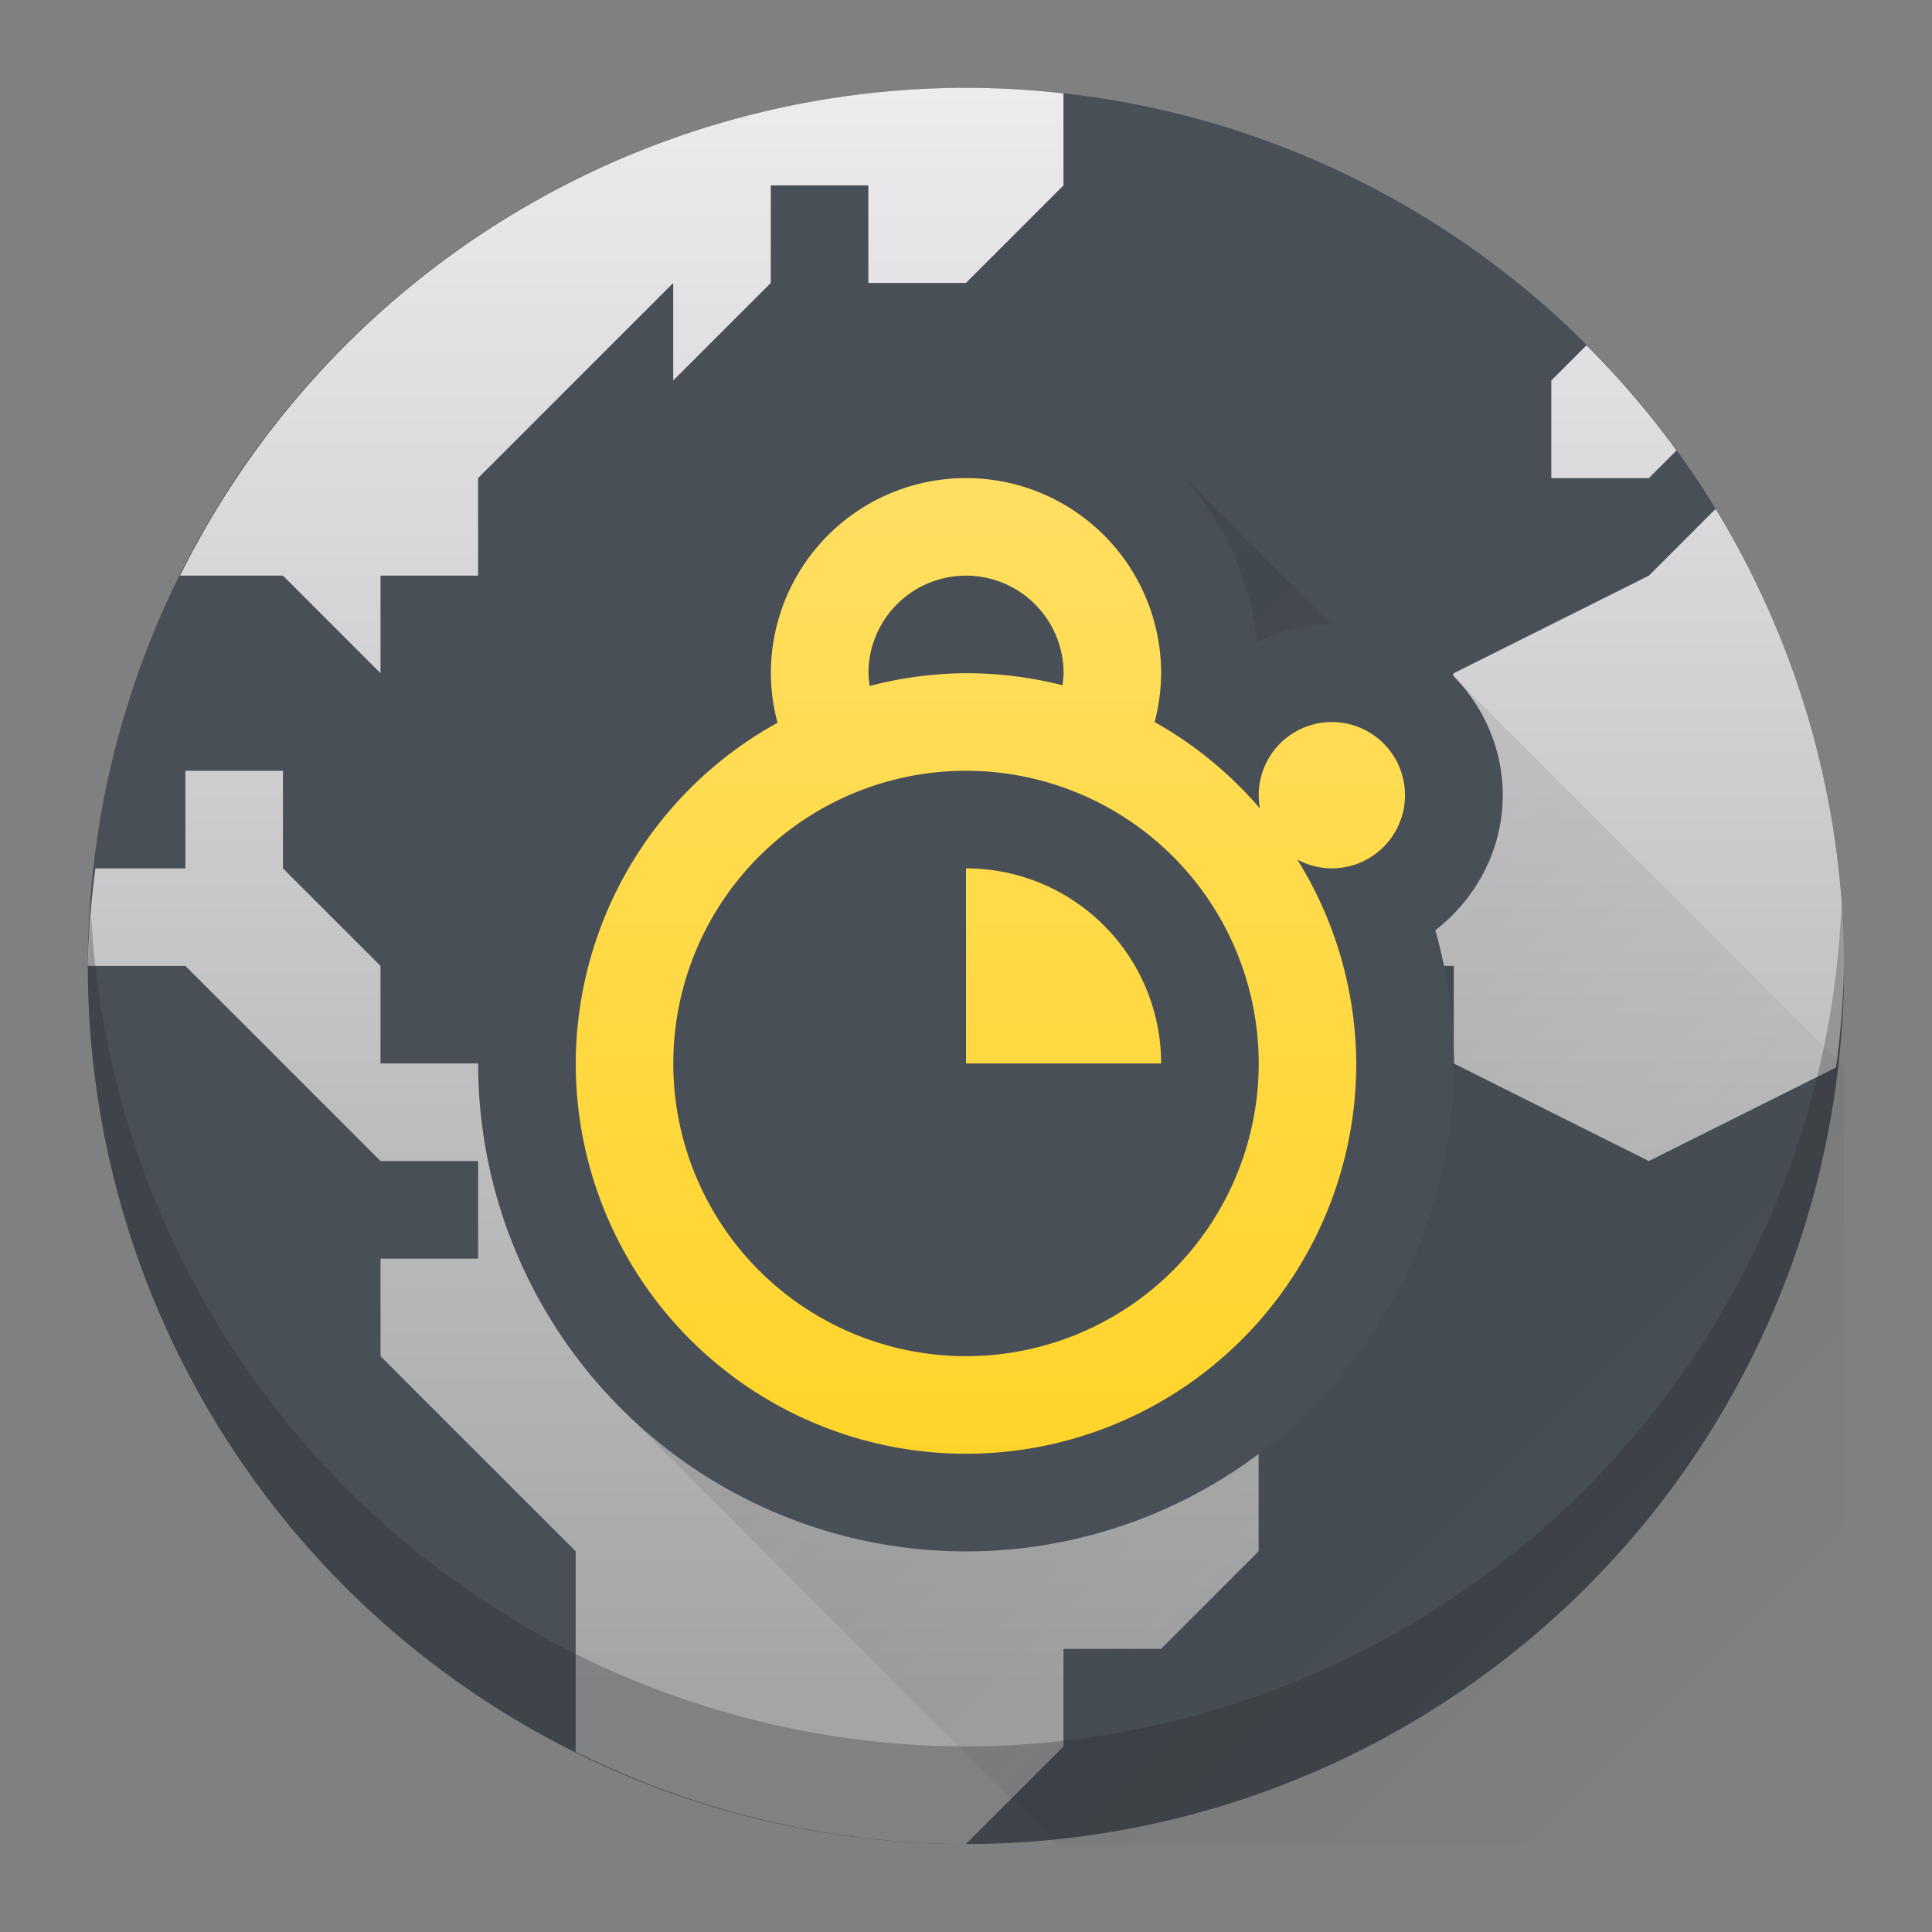<?xml version="1.0" encoding="UTF-8" standalone="no"?>
<svg
   height="22"
   width="22"
   version="1.1"
   id="svg10"
   sodipodi:docname="preferences-web-browser-cookies.svg"
   inkscape:version="1.4 (e7c3feb100, 2024-10-09)"
   xmlns:inkscape="http://www.inkscape.org/namespaces/inkscape"
   xmlns:sodipodi="http://sodipodi.sourceforge.net/DTD/sodipodi-0.dtd"
   xmlns="http://www.w3.org/2000/svg"
   xmlns:svg="http://www.w3.org/2000/svg">
  <rect width="100%" height="100%" fill="#808080" stroke="none"/>
  <defs
     id="defs10" />
  <sodipodi:namedview
     id="namedview10"
     pagecolor="#ffffff"
     bordercolor="#000000"
     borderopacity="0.25"
     inkscape:showpageshadow="2"
     inkscape:pageopacity="0.0"
     inkscape:pagecheckerboard="0"
     inkscape:deskcolor="#d1d1d1"
     inkscape:zoom="34.272727"
     inkscape:cx="10.985411"
     inkscape:cy="11"
     inkscape:window-width="1920"
     inkscape:window-height="994"
     inkscape:window-x="0"
     inkscape:window-y="0"
     inkscape:window-maximized="1"
     inkscape:current-layer="svg10" />
  <linearGradient
     id="a"
     gradientUnits="userSpaceOnUse"
     x1="24.018"
     x2="24.018"
     y1="18.383"
     y2=".383">
    <stop
       offset="0"
       stop-color="#a5a5a5"
       id="stop1" />
    <stop
       offset="1"
       stop-color="#f5f2f5"
       id="stop2" />
  </linearGradient>
  <linearGradient
     id="b"
     gradientUnits="userSpaceOnUse"
     x1="7"
     x2="7"
     y1="16"
     y2="6"
     gradientTransform="matrix(1.111,0,0,1.111,-0.222,-0.222)">
    <stop
       offset="0"
       stop-color="#ffd42a"
       id="stop3" />
    <stop
       offset="1"
       stop-color="#ffdf62"
       id="stop4" />
  </linearGradient>
  <linearGradient
     id="c"
     gradientUnits="userSpaceOnUse"
     x1="6"
     x2="19"
     y1="5"
     y2="18"
     gradientTransform="matrix(1.111,0,0,1.111,-0.222,-0.222)">
    <stop
       offset="0"
       stop-color="#292c2f"
       id="stop5" />
    <stop
       offset="1"
       stop-opacity="0"
       id="stop6" />
  </linearGradient>
  <g
     id="g10"
     transform="translate(-1,-1)">
    <g
       stroke-linejoin="round"
       stroke-width="2"
       id="g7"
       transform="matrix(1.111,0,0,1.111,-0.222,-0.222)">
      <circle
         cx="11"
         cy="11"
         fill="#484f56"
         r="9"
         id="circle6" />
      <path
         d="M 11,2 A 9,9 0 0 0 2.945,7 H 4 L 5,8 V 7 H 6 V 6 L 8,4 V 5 L 9,4 V 3 h 1 v 1 h 1 L 12,3 V 2.057 A 9,9 0 0 0 11,2 Z M 17.361,4.639 17,5 v 1 h 1 L 18.283,5.717 A 9,9 0 0 0 17.361,4.639 Z M 18.684,6.316 18,7 16,8 15,11 h 1 v 1 l 2,1 1.918,-0.959 A 9,9 0 0 0 20,11 9,9 0 0 0 18.684,6.316 Z M 3,9 v 1 H 2.078 A 9,9 0 0 0 2,11 h 1 l 2,2 h 1 v 1 H 5 v 1 l 2,2 v 2.055 A 9,9 0 0 0 11,20 l 1,-1 v -1 h 1 l 1,-1 v -1 l 1,-1 -1,-1 H 12 L 11,13 H 10 L 9,12 H 7 V 11 L 6,12 H 5 V 11 L 4,10 V 9 Z"
         fill="url(#a)"
         id="path6"
         style="fill:url(#a)" />
      <path
         d="M 19.975,10.359 A 9,9 0 0 1 11,19 9,9 0 0 1 2.035,10.5 9,9 0 0 0 2,11 a 9,9 0 0 0 9,9 9,9 0 0 0 9,-9 9,9 0 0 0 -0.025,-0.641 z"
         fill="#292c2f"
         opacity="0.3"
         id="path7" />
    </g>
    <path
       d="m 12,5.333 c -0.884,0 -1.732,0.351 -2.357,0.977 -0.625,0.625 -0.977,1.473 -0.977,2.357 7.112e-4,0.006 0.001,0.012 0.002,0.017 -1.395,1.045 -2.218,2.684 -2.224,4.427 0,1.473 0.586,2.886 1.628,3.928 l 4.961,4.961 h 8.967 V 13.15 L 17.536,8.686 C 17.182,8.333 16.697,8.111 16.167,8.111 c -0.003,0 -0.006,-1.37e-5 -0.009,0 L 14.357,6.31 C 13.751,5.704 12.915,5.334 12,5.333 Z"
       fill="url(#c)"
       opacity="0.2"
       id="path8"
       style="fill:url(#c);stroke-width:1.111" />
    <path
       d="m 12,5.333 a 3.333,3.333 0 0 0 -3.333,3.333 3.333,3.333 0 0 0 0.002,0.017 5.556,5.556 0 0 0 -2.224,4.427 5.556,5.556 0 0 0 5.556,5.556 5.556,5.556 0 0 0 5.556,-5.556 5.556,5.556 0 0 0 -0.213,-1.517 c 0.464,-0.358 0.768,-0.918 0.768,-1.539 0,-1.061 -0.884,-1.944 -1.944,-1.944 -0.305,0 -0.594,0.073 -0.853,0.202 A 3.333,3.333 0 0 0 12,5.333 Z"
       fill="#484f56"
       id="path9"
       style="stroke-width:1.111" />
    <path
       d="m 12,6.444 a 2.222,2.222 0 0 0 -2.222,2.222 2.222,2.222 0 0 0 0.076,0.564 4.444,4.444 0 0 0 -2.298,3.88 4.444,4.444 0 0 0 4.444,4.444 4.444,4.444 0 0 0 4.444,-4.444 4.444,4.444 0 0 0 -0.671,-2.322 0.833,0.833 0 0 0 0.393,0.1 0.833,0.833 0 0 0 0.833,-0.833 0.833,0.833 0 0 0 -0.833,-0.833 0.833,0.833 0 0 0 -0.833,0.833 0.833,0.833 0 0 0 0.015,0.152 4.444,4.444 0 0 0 -1.2,-0.985 2.222,2.222 0 0 0 0.074,-0.556 2.222,2.222 0 0 0 -2.222,-2.222 z m 0,1.111 a 1.111,1.111 0 0 1 1.111,1.111 1.111,1.111 0 0 1 -0.013,0.137 4.444,4.444 0 0 0 -1.098,-0.137 4.444,4.444 0 0 0 -1.096,0.145 1.111,1.111 0 0 1 -0.015,-0.145 1.111,1.111 0 0 1 1.111,-1.111 z m 0,2.222 a 3.333,3.333 0 0 1 3.333,3.333 3.333,3.333 0 0 1 -3.333,3.333 3.333,3.333 0 0 1 -3.333,-3.333 3.333,3.333 0 0 1 3.333,-3.333 z m 0,1.111 v 2.222 h 2.222 a 2.222,2.222 0 0 0 -2.222,-2.222 z"
       fill="url(#b)"
       stroke-width="2.222"
       id="path10"
       style="fill:url(#b)" />
  </g>
</svg>
